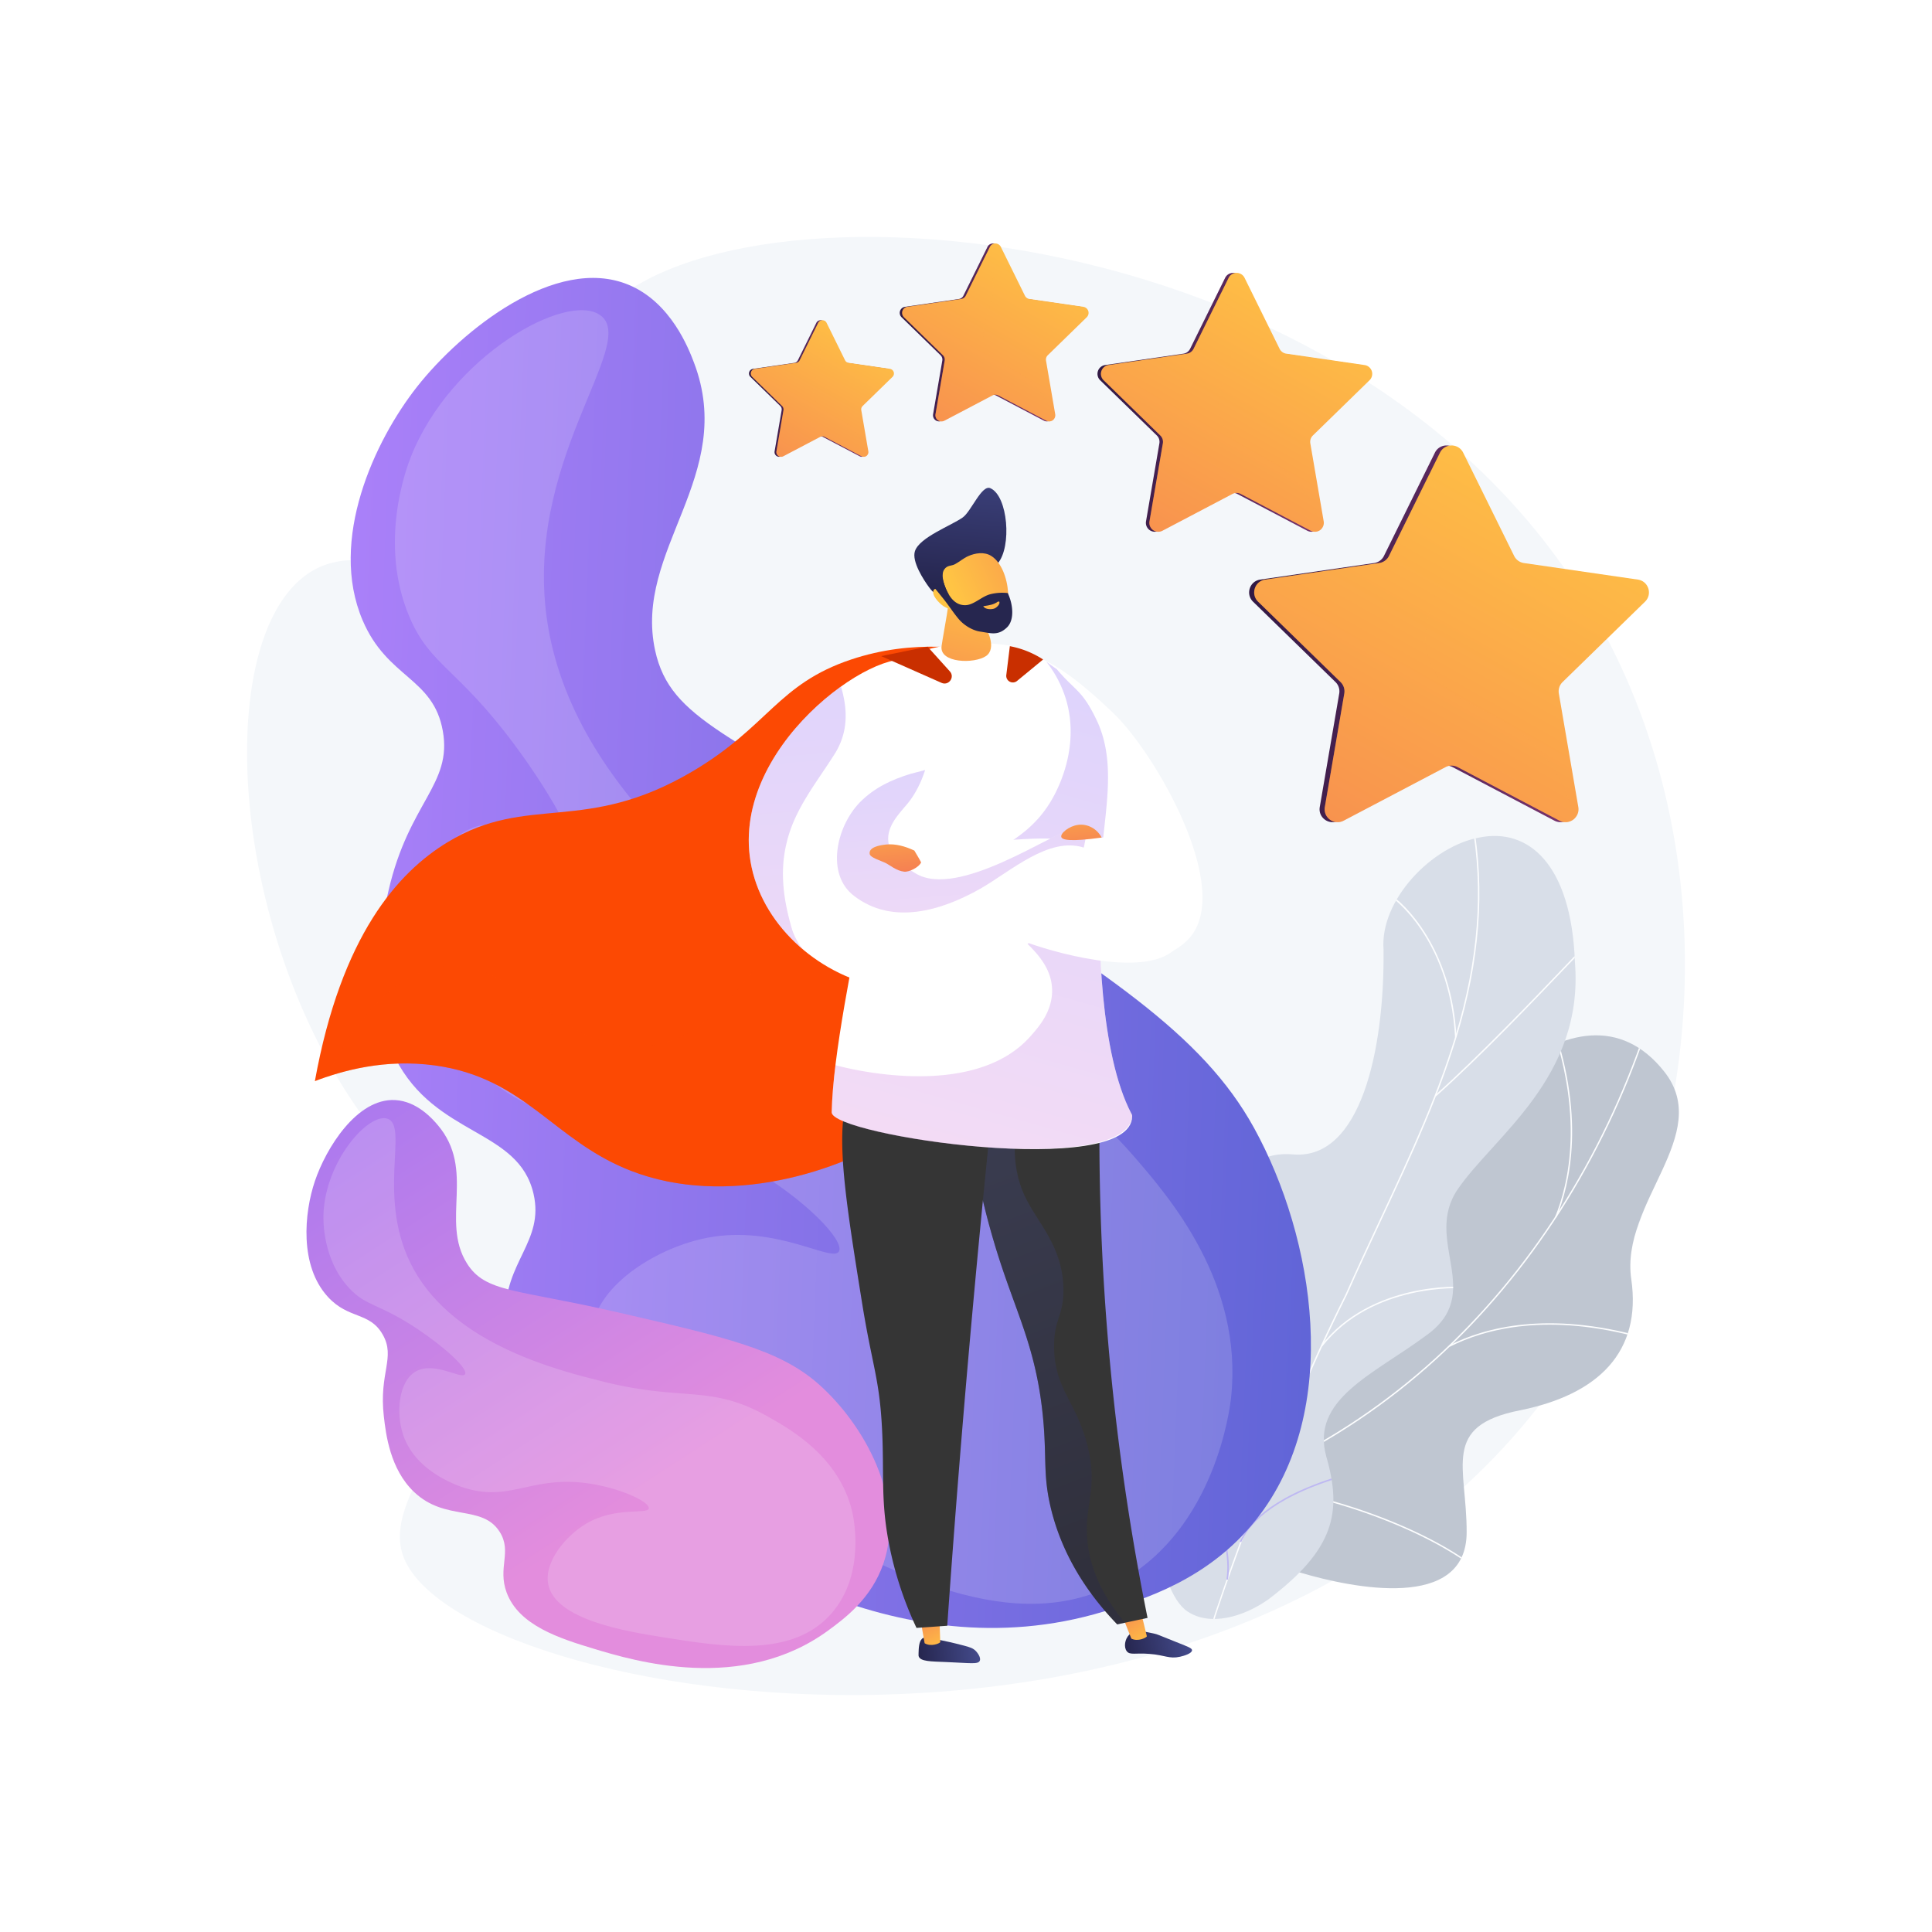 <svg xmlns="http://www.w3.org/2000/svg" xmlns:xlink="http://www.w3.org/1999/xlink" viewBox="0 0 3710 3710"><defs><clipPath id="clip-path"><path d="M2156.458,3037.247c-13.719-6.556-88.607-53.879-92.049-63.336-22.901-62.936-24.02-110.873,1.981-176.725,4.441-11.246,59.189-5.067,69.828-13.235,35.862-4.533,48.584-3.881,80.561-24.938,94.404-62.167-6.091-270.085,189.373-267.403,143.174,1.965,238.146,82.689,290.346-123.441s332.59-520.927,499.255-310.471c95.65,120.782-84.604,251.468-63.261,398.517,20.281,139.735-63.112,221.915-214.399,252.114-151.287,30.198-101.308,108.003-101.697,234.34-.468,151.758-219.395,106.803-318.697,77.427C2417.732,2996.439,2305.087,2987.423,2156.458,3037.247Z" fill="#bfc6d1"/></clipPath><clipPath id="clip-path-2"><path d="M2435.981,3071.026c-49.107,34.823-112.75,51.924-155.385,23.645-32.268-21.402-50.669-86.982-51.513-124.139-.028-1.239-3.373-93.594,75.405-163.376,155.871-135.251,76.991-280.777,59.076-363.826-29.936-117.541,5.845-237.299,120.916-226.43,127.903,9.561,174.272-198.77,172.347-393.147-7.529-95.524,93.266-199.295,184.216-215.516,93.094-18.819,176.342,49.913,183.266,239.425,17.81,220.506-154.13,333.323-224.423,435.135-69.137,99.931,54.929,200.648-62.957,282.942-99.652,73.684-220.247,121.252-190.155,230.943C2578.138,2905.31,2561.28,2975.842,2435.981,3071.026Z" fill="#d8dee8"/></clipPath><linearGradient id="linear-gradient" x1="547.545" y1="1084.302" x2="2451.41" y2="1084.302" gradientTransform="translate(140.554 689.538) rotate(2.298)" gradientUnits="userSpaceOnUse"><stop offset="0" stop-color="#aa80f9"/><stop offset="0.996" stop-color="#6165d7"/></linearGradient><linearGradient id="linear-gradient-2" x1="202.277" y1="-57.751" x2="905.772" y2="-1179.992" gradientTransform="matrix(0.422, -0.906, 0.906, 0.422, 1226.443, 3076.119)" gradientUnits="userSpaceOnUse"><stop offset="0.004" stop-color="#e38ddd"/><stop offset="1" stop-color="#9571f6"/></linearGradient><linearGradient id="linear-gradient-3" x1="2398.689" y1="1217.136" x2="3156.742" y2="1217.136" gradientUnits="userSpaceOnUse"><stop offset="0" stop-color="#311944"/><stop offset="1" stop-color="#893976"/></linearGradient><linearGradient id="linear-gradient-4" x1="3012.39" y1="827.101" x2="2263.746" y2="2154.24" gradientUnits="userSpaceOnUse"><stop offset="0" stop-color="#ffc444"/><stop offset="0.996" stop-color="#f36f56"/></linearGradient><linearGradient id="linear-gradient-5" x1="3012.023" y1="826.894" x2="2263.378" y2="2154.035" xlink:href="#linear-gradient-4"/><linearGradient id="linear-gradient-6" x1="2107.456" y1="772.588" x2="2628.423" y2="772.588" xlink:href="#linear-gradient-3"/><linearGradient id="linear-gradient-7" x1="2529.218" y1="504.539" x2="2014.718" y2="1416.607" xlink:href="#linear-gradient-4"/><linearGradient id="linear-gradient-8" x1="2528.966" y1="504.397" x2="2014.464" y2="1416.466" xlink:href="#linear-gradient-4"/><linearGradient id="linear-gradient-9" x1="1727.757" y1="638.387" x2="2085.789" y2="638.387" xlink:href="#linear-gradient-3"/><linearGradient id="linear-gradient-10" x1="2017.61" y1="454.172" x2="1664.023" y2="1080.985" xlink:href="#linear-gradient-4"/><linearGradient id="linear-gradient-11" x1="2017.437" y1="454.074" x2="1663.849" y2="1080.888" xlink:href="#linear-gradient-4"/><linearGradient id="linear-gradient-12" x1="1438.262" y1="746.076" x2="1713.118" y2="746.076" xlink:href="#linear-gradient-3"/><linearGradient id="linear-gradient-13" x1="1660.779" y1="604.657" x2="1389.335" y2="1085.852" xlink:href="#linear-gradient-4"/><linearGradient id="linear-gradient-14" x1="1660.646" y1="604.581" x2="1389.201" y2="1085.778" xlink:href="#linear-gradient-4"/><linearGradient id="linear-gradient-15" x1="872.28" y1="3259.326" x2="989.364" y2="3259.326" gradientTransform="matrix(-0.996, 0.09, 0.09, 0.996, 2456.547, -160.454)" gradientUnits="userSpaceOnUse"><stop offset="0" stop-color="#444b8c"/><stop offset="0.996" stop-color="#26264f"/></linearGradient><linearGradient id="linear-gradient-16" x1="450.965" y1="3205.902" x2="502.334" y2="3099.58" gradientTransform="matrix(-0.998, 0.069, 0.069, 0.998, 2040.621, -60.669)" xlink:href="#linear-gradient-4"/><linearGradient id="linear-gradient-17" x1="407.157" y1="3344.84" x2="531.551" y2="3344.84" gradientTransform="matrix(-0.977, 0.213, 0.213, 0.977, 1968.053, -210.656)" xlink:href="#linear-gradient-15"/><linearGradient id="linear-gradient-18" x1="246.298" y1="3286.998" x2="298.754" y2="3178.426" gradientTransform="matrix(-0.989, 0.145, 0.145, 0.989, 1974.58, -128.668)" xlink:href="#linear-gradient-4"/><linearGradient id="linear-gradient-19" x1="2593.962" y1="2844.798" x2="2262.182" y2="2096.885" gradientTransform="translate(-237.58 -19.3) rotate(3.055)" gradientUnits="userSpaceOnUse"><stop offset="0.004" stop-color="#26264f"/><stop offset="1" stop-color="#444b8c"/></linearGradient><linearGradient id="linear-gradient-20" x1="1883.659" y1="1106.027" x2="1779.245" y2="1494.683" xlink:href="#linear-gradient-4"/><linearGradient id="linear-gradient-21" x1="1731.861" y1="975.737" x2="1795.671" y2="685.692" gradientTransform="matrix(0.991, -0.135, 0.135, 0.991, -10.085, 396.278)" xlink:href="#linear-gradient-19"/><linearGradient id="linear-gradient-22" x1="1731.674" y1="1001.119" x2="2055.82" y2="901.299" gradientTransform="matrix(0.991, -0.135, 0.135, 0.991, -10.085, 396.278)" xlink:href="#linear-gradient-4"/><linearGradient id="linear-gradient-23" x1="1759.784" y1="981.881" x2="1823.592" y2="691.842" gradientTransform="matrix(0.991, -0.135, 0.135, 0.991, -10.085, 396.278)" xlink:href="#linear-gradient-19"/><linearGradient id="linear-gradient-24" x1="1811.271" y1="949.762" x2="1706.853" y2="1338.431" gradientTransform="matrix(0.991, -0.135, 0.135, 0.991, -10.085, 396.278)" xlink:href="#linear-gradient-4"/><linearGradient id="linear-gradient-25" x1="4613.002" y1="2202.704" x2="4284.989" y2="1201.549" gradientTransform="matrix(-0.999, 0.041, 0.041, 0.999, 6336.553, -39.998)" xlink:href="#linear-gradient-2"/><linearGradient id="linear-gradient-26" x1="4543.032" y1="1796.515" x2="4558.979" y2="1303.393" gradientTransform="matrix(-0.999, 0.041, 0.041, 0.999, 6336.553, -39.998)" xlink:href="#linear-gradient-2"/><linearGradient id="linear-gradient-27" x1="4841.963" y1="2028.305" x2="4871.331" y2="1120.149" gradientTransform="matrix(-0.999, 0.041, 0.041, 0.999, 6336.553, -39.998)" xlink:href="#linear-gradient-2"/><linearGradient id="linear-gradient-28" x1="1706.772" y1="1522.288" x2="1726.109" y2="1714.36" xlink:href="#linear-gradient-4"/><linearGradient id="linear-gradient-29" x1="2064.513" y1="1486.275" x2="2083.849" y2="1678.345" xlink:href="#linear-gradient-4"/></defs><g style="isolation:isolate"><g id="Background"><rect width="3710" height="3710" fill="#fff"/></g><g id="Illustration"><g id="Personal_brand" data-name="Personal brand"><path d="M1138.176,623.292c-92.736,135.184,15.999,354.351-121.606,456.02-133.948,98.968-298.498-63.254-424.735,21.938C404.57,1227.626,438.768,1805.898,712.56,2165.19c82.339,108.052,151.138,150.093,181.608,272.294,65.429,262.397-164.522,418.487-120.763,548.264,98.531,292.211,1613.858,537.41,2221.876-340.78,283.969-410.151,326.457-1002.412,72.739-1452.238C2609.557,379.902,1346.26,319.963,1138.176,623.292Z" fill="#f4f7fa"/><g style="mix-blend-mode:soft-light"><path d="M2156.458,3037.247c-13.719-6.556-88.607-53.879-92.049-63.336-22.901-62.936-24.02-110.873,1.981-176.725,4.441-11.246,59.189-5.067,69.828-13.235,35.862-4.533,48.584-3.881,80.561-24.938,94.404-62.167-6.091-270.085,189.373-267.403,143.174,1.965,238.146,82.689,290.346-123.441s332.59-520.927,499.255-310.471c95.65,120.782-84.604,251.468-63.261,398.517,20.281,139.735-63.112,221.915-214.399,252.114-151.287,30.198-101.308,108.003-101.697,234.34-.468,151.758-219.395,106.803-318.697,77.427C2417.732,2996.439,2305.087,2987.423,2156.458,3037.247Z" fill="#bfc6d1"/><g clip-path="url(#clip-path)"><path d="M2089.965,2925.226l-.369-2.702c247.974-33.997,478.841-143.039,667.642-315.337,179.644-163.939,318.667-381.534,402.043-629.265l2.586.871c-83.525,248.167-222.808,466.158-402.788,630.408C2569.865,2781.874,2338.49,2891.153,2089.965,2925.226Z" fill="#fcfdfe"/><path d="M2823.586,3005.563c-109.763-80.744-315.147-149.389-457.841-153.023l.073-2.725c143.163,3.645,349.243,72.528,459.385,153.551Z" fill="#fcfdfe"/><path d="M2186.602,2910.858l-1.102-2.494c67.882-30.076,117.947-93.304,148.804-187.925,22.616-69.351,34.581-153.646,35.561-250.542l2.725.026c-.98,97.177-12.991,181.747-35.693,251.362C2305.789,2816.672,2255.223,2880.454,2186.602,2910.858Z" fill="#fcfdfe"/><path d="M2783.78,2586.203l-1.234-2.434c69.696-35.265,190.615-66.78,370.942-16.626l-.732,2.626C2973.283,2519.853,2853.037,2551.152,2783.78,2586.203Z" fill="#fcfdfe"/><path d="M2988.735,2338.042l-2.52-1.036c25.674-62.538,58.038-196.062-13.677-387.682l2.553-.957C3047.133,2140.86,3014.561,2275.135,2988.735,2338.042Z" fill="#fcfdfe"/></g></g><g style="mix-blend-mode:soft-light"><path d="M2435.981,3071.026c-49.107,34.823-112.75,51.924-155.385,23.645-32.268-21.402-50.669-86.982-51.513-124.139-.028-1.239-3.373-93.594,75.405-163.376,155.871-135.251,76.991-280.777,59.076-363.826-29.936-117.541,5.845-237.299,120.916-226.43,127.903,9.561,174.272-198.77,172.347-393.147-7.529-95.524,93.266-199.295,184.216-215.516,93.094-18.819,176.342,49.913,183.266,239.425,17.81,220.506-154.13,333.323-224.423,435.135-69.137,99.931,54.929,200.648-62.957,282.942-99.652,73.684-220.247,121.252-190.155,230.943C2578.138,2905.31,2561.28,2975.842,2435.981,3071.026Z" fill="#d8dee8"/><g clip-path="url(#clip-path-2)"><path d="M2332.189,3109.95l-2.705-.346c.139-1.433,107.474-330.803,254.404-624.048,20.944-47.439,43.276-95.149,64.87-141.289,57.831-123.55,117.627-251.308,153.653-381.109,40.268-145.089,46.41-279.091,18.777-409.661l2.665-.564c27.729,131.009,21.574,265.433-18.816,410.954-36.085,130.022-95.931,257.884-153.808,381.536-21.59,46.127-43.913,93.822-64.873,141.294C2447.197,2764.451,2334.281,3099.797,2332.189,3109.95Z" fill="#fcfdfe"/><path d="M2757.633,2105.145l-1.814-2.035c85.359-76.092,190.348-186.029,246.754-245.091,45.302-47.434,45.615-47.403,47.169-46.983l-.713,2.632.356-1.316.416,1.27c-2.151,1.146-21.172,21.064-45.256,46.28C2948.114,1918.993,2843.075,2028.98,2757.633,2105.145Z" fill="#fcfdfe"/><path d="M2794.124,1991.834c-5.047-98.582-38.081-166.681-64.906-206.451-29.659-43.974-59.054-64.86-62.208-65.583l.221-.96-.825-1.582c.736-.384,1.537-.181,3.329.843,24.612,14.087,118.32,101.808,127.114,273.594Z" fill="#fcfdfe"/><path d="M2497.922,2677.051l-2.883-.67c20.66-88.88,10.361-188.074-30.609-294.825-21.369-55.678-50.339-111.109-86.104-164.755-2.593-3.893-3.507-5.27-3.777-5.887l2.705-1.194c.201.442,1.673,2.647,3.533,5.44,35.887,53.828,64.959,109.454,86.404,165.335C2508.379,2487.809,2518.718,2587.585,2497.922,2677.051Z" fill="#beb8f2"/><path d="M2539.012,2585.566l-2.144-1.682c96.334-123.065,269.763-113.166,271.161-112.618l.871,1.381-1.072,1.229-.29-1.315-.264,1.311C2805.644,2473.62,2634.243,2463.911,2539.012,2585.566Zm268.229-114.353.294,1.328Z" fill="#fcfdfe"/><path d="M2358.111,3033.439l-2.923-.432c5.766-39.044-.877-107.419-65.269-211.439-3.516-5.677-3.516-5.677-3.309-6.477l2.863.739-1.432-.369,1.405-.412c.175.422,1.478,2.527,2.985,4.963C2357.296,2924.791,2363.95,2993.908,2358.111,3033.439Z" fill="#beb8f2"/><path d="M2383.577,2961.496l-2.731-1.131c11.941-28.889,52.431-83.605,189.411-125.477,1.893-.577,3.107-.947,3.546-1.115l1.056,2.764c-.462.175-1.742.569-3.734,1.179C2435.302,2879.232,2395.321,2933.087,2383.577,2961.496Z" fill="#beb8f2"/></g></g><path d="M2119.582,3094.58c74.872-22.605,200.918-60.662,292.657-176.465,166.782-210.535,111.902-541.376-4.038-752.027-99.585-180.94-284.336-298.76-653.836-534.404-347.995-221.931-466.92-247.641-496.351-382.738-41.958-192.595,157.293-335.209,74.658-552.549-9.917-26.08-43.975-115.657-125.661-149.539-139.832-58.002-321.091,87.905-406.024,195.655-81.924,103.934-170.347,294.313-104.685,448.572,47.573,111.765,135.616,109.622,153.994,212.356,18.491,103.364-65.058,136.709-104.158,306.632-15.621,67.885-46.975,204.148,12.794,321.628,77.282,151.903,236.953,134.893,265.688,261.12,20.763,91.202-55.809,129.902-54.396,235.441,1.86,138.941,136.834,241.161,250.293,324.724C1354.119,2951.39,1714.562,3216.864,2119.582,3094.58Z" fill="url(#linear-gradient)"/><path d="M1153.273,605.712c74.309,55.328-153.006,283.7-100.98,596.435,55.978,336.487,401.194,565.362,560.729,671.131,272.192,180.462,391.581,147.914,564.093,346.939,68.278,78.77,210.522,242.873,186.93,463.476-2.192,20.496-30.037,248.633-209.961,351.225-204.082,116.369-448.655-17.264-659.395-132.404-127.339-69.576-381.717-208.56-358.397-351.538,14.256-87.404,129.005-156.173,222.127-174.129,132.913-25.631,239.977,48.738,252.629,26.188,11.397-20.311-64.502-100.186-170.159-160.957-211.335-121.553-325.664-42.394-481.91-154.189-18.939-13.55-167.439-123.095-165.274-282.787,1.248-92.102,52.648-203.281,127.618-219.66,84.79-18.525,163.135,92.206,183.247,74.781,19.232-16.661-40.713-128.024-116.035-229.433-110.672-149.004-162.322-152.359-202.083-245.724-60.663-142.446-5.506-287.43,2.722-308.159C866.274,682.675,1089.742,558.408,1153.273,605.712Z" fill="#fff" opacity="0.16" style="mix-blend-mode:screen"/><path d="M1591.337,3130.329c30.6-22.54,82.114-60.487,105.263-128.443,42.084-123.548-36.909-266.089-124.289-343.66-75.055-66.63-178.826-90.494-386.368-138.225-195.464-44.953-254.1-37.362-289.57-94.424-50.567-81.349,17.441-179.086-55.78-265.142-8.787-10.326-38.965-45.794-81.881-48.007-73.466-3.79-132.7,92.526-154.043,155.688-20.587,60.924-30.076,162.486,25.103,222.423,39.978,43.426,79.941,28.11,105.081,72.155,25.295,44.315-7.529,73.185,2.235,157.35,3.901,33.625,11.73,101.118,58.223,145.175,60.116,56.966,130.452,23.182,164.16,76.297,24.355,38.376-4.403,68.562,13.428,116.653,23.473,63.312,101.915,88.138,167.467,107.925C1217.555,3189.397,1425.808,3252.26,1591.337,3130.329Z" fill="url(#linear-gradient-2)"/><path d="M743.689,2148.125c43.03,13.233-23.864,154.804,50.874,289.519,80.414,144.947,275.736,193.532,366,215.984,154.005,38.309,203.368,3.968,314.757,67.005,44.086,24.948,135.931,76.924,161.047,181.769,2.333,9.741,26.729,118.728-38.947,194.993-74.493,86.507-208.229,65.143-323.463,46.737-69.631-11.123-208.727-33.341-221.328-102.601-7.703-42.339,33.638-92.508,73.351-115.89,56.681-33.375,117.809-16.756,119.931-29.141,1.911-11.155-45.844-35.368-104.114-45.99-116.551-21.245-156.009,33.612-245.747,7.866-10.877-3.12-96.704-29.098-121.713-102.566-14.424-42.372-8.991-101.644,22.667-121.349,35.805-22.287,89.704,15.656,96.075,4.404,6.093-10.76-39.485-51.987-90.481-86.154-74.932-50.203-99.125-43.33-132.531-79.604-50.967-55.342-49.319-130.704-48.926-141.534C624.817,2230.089,706.9,2136.81,743.689,2148.125Z" fill="#fff" opacity="0.16" style="mix-blend-mode:screen"/><path d="M2800.033,869.314l97.846,198.257a24.887,24.887,0,0,0,18.739,13.614l218.789,31.792c20.413,2.966,28.564,28.052,13.793,42.45l-158.318,154.321a24.888,24.888,0,0,0-7.157,22.029l37.374,217.905c3.487,20.331-17.852,35.835-36.11,26.235l-195.691-102.881a24.888,24.888,0,0,0-23.162,0l-195.691,102.881c-18.258,9.599-39.597-5.905-36.11-26.235l37.373-217.905a24.886,24.886,0,0,0-7.157-22.029l-158.318-154.321c-14.771-14.398-6.62-39.484,13.793-42.45l218.79-31.792a24.887,24.887,0,0,0,18.739-13.614l97.845-198.257C2764.527,850.816,2790.903,850.816,2800.033,869.314Z" fill="url(#linear-gradient-3)"/><path d="M2809.749,869.314l97.845,198.257a24.887,24.887,0,0,0,18.739,13.614l218.789,31.792c20.413,2.966,28.564,28.052,13.793,42.45l-158.318,154.321a24.887,24.887,0,0,0-7.157,22.029l37.374,217.905c3.487,20.331-17.852,35.835-36.11,26.235l-195.691-102.881a24.888,24.888,0,0,0-23.162,0l-195.691,102.881c-18.258,9.599-39.597-5.905-36.11-26.235l37.374-217.905a24.887,24.887,0,0,0-7.157-22.029L2415.948,1155.427c-14.771-14.398-6.62-39.484,13.793-42.45l218.789-31.792a24.887,24.887,0,0,0,18.739-13.614l97.845-198.257C2774.244,850.816,2800.62,850.816,2809.749,869.314Z" fill="url(#linear-gradient-4)"/><g opacity="0.3" style="mix-blend-mode:multiply"><path d="M2941.566,1425.054c-75.094-71.406-159.682-67.427-193.833-149.946-38.266-92.464,43.216-157.191,29.258-270.635-3.381-27.479-12.491-58.856-32.697-92.969l-77.023,156.066a24.89,24.89,0,0,1-18.739,13.615l-218.789,31.792c-20.413,2.966-28.564,28.052-13.793,42.449l158.318,154.322a24.888,24.888,0,0,1,7.157,22.029l-37.374,217.905c-3.487,20.331,17.852,35.834,36.11,26.235l195.691-102.881a24.888,24.888,0,0,1,23.162,0l195.691,102.881a24.723,24.723,0,0,0,29.489-4.752C3004.771,1500.05,2973.093,1455.033,2941.566,1425.054Z" fill="url(#linear-gradient-5)"/></g><path d="M2383.277,533.549,2450.521,669.8a17.103,17.103,0,0,0,12.878,9.356l150.361,21.849a17.103,17.103,0,0,1,9.479,29.173L2514.436,836.235a17.104,17.104,0,0,0-4.918,15.139l25.685,149.754a17.104,17.104,0,0,1-24.817,18.03L2375.899,948.454a17.106,17.106,0,0,0-15.918,0l-134.487,70.704a17.103,17.103,0,0,1-24.816-18.03l25.684-149.754a17.104,17.104,0,0,0-4.918-15.139l-108.803-106.056a17.103,17.103,0,0,1,9.479-29.173l150.362-21.849a17.103,17.103,0,0,0,12.878-9.356l67.243-136.251A17.104,17.104,0,0,1,2383.277,533.549Z" fill="url(#linear-gradient-6)"/><path d="M2389.955,533.549,2457.198,669.8a17.103,17.103,0,0,0,12.878,9.356l150.361,21.849a17.103,17.103,0,0,1,9.479,29.173L2521.114,836.235a17.105,17.105,0,0,0-4.919,15.139l25.685,149.754a17.103,17.103,0,0,1-24.816,18.03L2382.576,948.454a17.105,17.105,0,0,0-15.918,0l-134.488,70.704a17.103,17.103,0,0,1-24.816-18.03l25.685-149.754a17.104,17.104,0,0,0-4.919-15.139L2119.318,730.179a17.103,17.103,0,0,1,9.479-29.173l150.362-21.849a17.103,17.103,0,0,0,12.878-9.356l67.244-136.251A17.104,17.104,0,0,1,2389.955,533.549Z" fill="url(#linear-gradient-7)"/><g opacity="0.3" style="mix-blend-mode:multiply"><path d="M2480.545,915.478c-51.608-49.073-109.741-46.339-133.211-103.05-26.298-63.545,29.7-108.029,20.107-185.992-2.324-18.884-8.585-40.448-22.471-63.892L2292.036,669.8a17.106,17.106,0,0,1-12.878,9.357l-150.362,21.849a17.103,17.103,0,0,0-9.479,29.173l108.802,106.056a17.105,17.105,0,0,1,4.919,15.14l-25.685,149.754a17.104,17.104,0,0,0,24.816,18.03l134.488-70.704a17.106,17.106,0,0,1,15.918,0l134.487,70.704a16.991,16.991,0,0,0,20.267-3.266C2523.982,967.019,2502.211,936.082,2480.545,915.478Z" fill="url(#linear-gradient-8)"/></g><path d="M1917.313,474.109l46.213,93.637a11.754,11.754,0,0,0,8.85,6.43l103.335,15.015a11.754,11.754,0,0,1,6.515,20.049l-74.774,72.887a11.754,11.754,0,0,0-3.381,10.404l17.652,102.918a11.754,11.754,0,0,1-17.055,12.391l-92.426-48.591a11.754,11.754,0,0,0-10.94,0l-92.426,48.591a11.754,11.754,0,0,1-17.055-12.391l17.652-102.918a11.754,11.754,0,0,0-3.381-10.404l-74.774-72.887a11.754,11.754,0,0,1,6.515-20.049l103.335-15.015a11.755,11.755,0,0,0,8.851-6.43l46.213-93.637A11.754,11.754,0,0,1,1917.313,474.109Z" fill="url(#linear-gradient-9)"/><path d="M1921.903,474.109l46.213,93.637a11.755,11.755,0,0,0,8.851,6.43l103.335,15.015a11.754,11.754,0,0,1,6.515,20.049l-74.774,72.887a11.754,11.754,0,0,0-3.381,10.404l17.652,102.918a11.754,11.754,0,0,1-17.055,12.391l-92.426-48.591a11.754,11.754,0,0,0-10.94,0l-92.426,48.591a11.754,11.754,0,0,1-17.055-12.391l17.652-102.918a11.754,11.754,0,0,0-3.381-10.404l-74.774-72.887a11.754,11.754,0,0,1,6.515-20.049l103.335-15.015a11.755,11.755,0,0,0,8.851-6.43l46.213-93.637A11.754,11.754,0,0,1,1921.903,474.109Z" fill="url(#linear-gradient-10)"/><g opacity="0.3" style="mix-blend-mode:multiply"><path d="M1984.16,736.587c-35.467-33.725-75.418-31.846-91.548-70.82-18.074-43.671,20.411-74.242,13.819-127.822-1.597-12.978-5.9-27.798-15.443-43.909l-36.379,73.711a11.756,11.756,0,0,1-8.851,6.43l-103.335,15.015a11.754,11.754,0,0,0-6.515,20.049l74.774,72.887a11.755,11.755,0,0,1,3.381,10.404l-17.652,102.918a11.754,11.754,0,0,0,17.055,12.391l92.426-48.591a11.754,11.754,0,0,1,10.94,0l92.426,48.591a11.676,11.676,0,0,0,13.928-2.244C2014.012,772.009,1999.05,750.747,1984.16,736.587Z" fill="url(#linear-gradient-11)"/></g><path d="M1583.782,619.962l35.477,71.884a9.024,9.024,0,0,0,6.794,4.936l79.329,11.527a9.024,9.024,0,0,1,5.001,15.392l-57.403,55.954a9.023,9.023,0,0,0-2.595,7.987l13.551,79.009a9.024,9.024,0,0,1-13.093,9.512l-70.954-37.303a9.023,9.023,0,0,0-8.398,0l-70.954,37.303a9.024,9.024,0,0,1-13.093-9.512l13.551-79.009a9.024,9.024,0,0,0-2.595-7.987l-57.403-55.954a9.024,9.024,0,0,1,5.001-15.392l79.329-11.527a9.023,9.023,0,0,0,6.794-4.936l35.477-71.884A9.024,9.024,0,0,1,1583.782,619.962Z" fill="url(#linear-gradient-12)"/><path d="M1587.305,619.962l35.477,71.884a9.024,9.024,0,0,0,6.794,4.936l79.329,11.527a9.024,9.024,0,0,1,5.001,15.392l-57.403,55.954a9.023,9.023,0,0,0-2.595,7.987l13.551,79.009a9.024,9.024,0,0,1-13.093,9.512l-70.954-37.303a9.022,9.022,0,0,0-8.398,0l-70.954,37.303a9.024,9.024,0,0,1-13.093-9.512l13.551-79.009a9.024,9.024,0,0,0-2.595-7.987l-57.403-55.954a9.024,9.024,0,0,1,5.001-15.392l79.329-11.527a9.024,9.024,0,0,0,6.794-4.936l35.477-71.884A9.024,9.024,0,0,1,1587.305,619.962Z" fill="url(#linear-gradient-13)"/><g opacity="0.3" style="mix-blend-mode:multiply"><path d="M1635.099,821.463c-27.228-25.89-57.898-24.448-70.28-54.367-13.875-33.526,15.669-56.995,10.608-98.127a86.109,86.109,0,0,0-11.855-33.709l-27.927,56.587a9.025,9.025,0,0,1-6.794,4.937l-79.329,11.527a9.023,9.023,0,0,0-5.001,15.391l57.403,55.954a9.025,9.025,0,0,1,2.595,7.987l-13.551,79.008a9.024,9.024,0,0,0,13.093,9.512l70.954-37.303a9.025,9.025,0,0,1,8.398,0l70.954,37.303a8.964,8.964,0,0,0,10.692-1.723C1658.016,848.655,1646.53,832.333,1635.099,821.463Z" fill="url(#linear-gradient-14)"/></g><path d="M604.625,2076.136c50.816-280.317,159.854-401.235,254.957-458.922,155.2-94.14,262.972-13.627,470.254-135.977,145.698-85.999,163.268-167.578,304.644-214.81,118.091-39.453,231.012-24.353,310.182-4.249,131.629,371.365,32.107,746.69-210.673,908.387-120.086,79.98-338.087,149.565-523.133,77.432-148.448-57.866-202.378-178.359-375.825-202.077C739.15,2032.807,656.726,2056.104,604.625,2076.136Z" fill="#fc4903"/><g opacity="0.3" style="mix-blend-mode:multiply"><path d="M1564.464,1714.492c-114.292,126.483-179.932,281.869-325.778,294.617-164.88,14.41-243.293-169.995-388.101-152.974-60.79,7.145-140.441,50.651-224.218,212.142,51.944-17.595,125.201-33.77,208.665-22.357,173.447,23.718,227.376,144.212,375.825,202.077,185.046,72.133,403.047,2.549,523.133-77.432,200.563-133.578,303.339-412.952,258.816-715.441C1778.51,1521.997,1648.164,1621.863,1564.464,1714.492Z" fill="#fc4903"/></g><path d="M1770.645,3146.756c-6.075,5.585-6.459,18.629-6.709,27.155-.114,3.809-.169,5.714.336,7.027,3.683,9.571,22.672,9.442,52.538,10.666,47.197,1.933,61.379,4.774,64.625-2.429,3.041-6.751-5.937-16.954-6.945-18.078-5.427-6.04-11.755-7.973-23.954-11.18-22.573-5.934-37.768-9.011-42.368-9.943C1779.439,3144.151,1774.634,3143.09,1770.645,3146.756Z" fill="url(#linear-gradient-15)"/><path d="M1803.747,3099.693l1.84,53.723c-1.471,2.512-17.778,9.408-30.048,2.091l-9.259-53.206Z" fill="url(#linear-gradient-16)"/><path d="M2168.206,3139.329c-8.114,8.054-10.694,23.543-4.439,31.576,6.146,7.898,16.298,2.763,44.186,5.087,29.871,2.493,37.307,9.976,57.94,5.452,8.336-1.831,23.137-6.565,23.176-12.445.027-4.135-7.245-6.66-31.473-16.242-34.39-13.6-34.202-14.233-41.571-15.862C2197.511,3132.806,2178.924,3128.697,2168.206,3139.329Z" fill="url(#linear-gradient-17)"/><path d="M2189.982,3091.553l12.341,50.721c-1.277,2.617-17.01,10.735-29.801,4.377l-19.7-49.642Z" fill="url(#linear-gradient-18)"/><path d="M2115.026,1991.132a4683.316,4683.316,0,0,0,88.605,1115.723q-29.134,6.195-58.266,12.387c-46.157-47.889-103.629-122.462-127.817-224.801-15.012-63.518-7.179-95.328-14.712-172.87-11.994-123.466-46.111-189.636-79.64-290.471-30.13-90.611-64.392-223.06-77.194-398.34Q1980.515,2011.947,2115.026,1991.132Z" fill="#353535"/><path d="M2088.201,2775.711c-21.386-84.694-62.586-107.088-64.053-187.032-1.038-56.547,19.284-61.171,17.935-115.296-2.045-82.098-50.139-125.145-74.302-176.786-25.518-54.54-35.295-142.144,33.477-287.862q-77.628,12.014-155.257,24.025c12.802,175.28,47.064,307.73,77.194,398.339,33.529,100.837,67.646,167.007,79.64,290.471,7.533,77.542-.3,109.353,14.712,172.869,24.188,102.34,81.659,176.914,127.817,224.803q7.411-1.577,14.819-3.151c-49.897-59.558-67.504-112.748-71.983-155.907C2080.915,2889.967,2109.762,2861.106,2088.201,2775.711Z" opacity="0.3" fill="url(#linear-gradient-19)" style="mix-blend-mode:multiply"/><path d="M1920.903,1980.638q-34.67,319.114-63.473,650.369-21.519,248.533-38.432,490.926-29.529,2.054-59.062,4.11a684.252,684.252,0,0,1-52.761-161.196c-16.413-84.856-8.922-134.326-13.446-221.606-5.078-97.89-18.873-119.894-38.758-244.1-40.359-252.075-60.54-378.113,3.466-452.426C1679.214,2022.589,1743.508,1962.721,1920.903,1980.638Z" fill="#353535"/><path d="M1985.445,1259.897c52.102,15.749,118.758,77.057,153.618,110.669,80.397,77.519,231.331,339.07,143.392,432.472-59.828,63.545-164.971,36.843-211.327-27.227-34.095-47.124-13.446-90.012-6.271-174.851C2072.578,1509.67,2039.862,1350.095,1985.445,1259.897Z" fill="#fff"/><path d="M2029.345,1285.041c35.918,42.658,48.523,39.096,76.515,97.824,42.173,88.477,11.113,189.609,6.685,298.584-4.857,119.542-.08,342.047,60.003,457.029,1.047,2.002,1.56,2.421,1.515,5.419-1.841,121.91-577.841,36.506-576.928-8.016,4.534-221.091,148.541-705.27,112.871-865.41,16.193-.292,48.229-17.201,61.266-20.848,55.939-15.647,106.45-18.285,159.345-11.085,19.35,2.634,29.089,7.085,43.211,12.512C1996.77,1259.866,2011.566,1272.957,2029.345,1285.041Z" fill="#fff"/><path d="M1824.348,1116.553c.757,37.112-11.421,90.595-16.221,123.877-4.801,33.282,63.225,34.685,85.459,19.251,20.417-14.173,5.047-52.604-14.65-72.774C1859.236,1166.738,1844.463,1137.2,1824.348,1116.553Z" fill="url(#linear-gradient-20)"/><path d="M1915.911,1081.917c27.347-31.645,19.837-129.716-14.236-144.492-16.523-7.165-36.635,44.434-52.701,56.044-21.574,15.592-82.83,37.993-91.955,64.625-6.882,20.084,17.36,56.488,26.862,69.392,10.75,14.599,11.034,9.07,22.889,18.857,16.44,13.57,38.001,29.142,54.921,44.569,1.356-13.657.524-13.537,3.765-31.384,1.246-6.864,14.628-36.972,21.512-48.823C1891.341,1103.175,1912.561,1085.792,1915.911,1081.917Z" fill="url(#linear-gradient-21)"/><path d="M1826.557,1171.106c26.901,18.861,42.232,44.167,84.484,30.224,37.829-12.484,31.181-110.265-7.995-134.059-13.068-7.938-30.25-5.498-44.288.84-8.291,3.744-16.535,10.725-24.721,15.204-7.55,4.131-14.778,1.338-20.992,10.407-7.775,11.347,1.932,36.28,8.866,48.027-4.485-2.972-9.674-7.313-15.148-8.233-3.86-.649-11.129-5.923-13.899-.123-4.523,9.47,10.097,24.367,18.283,30.202C1814.892,1166.263,1822.158,1169.179,1826.557,1171.106Z" fill="url(#linear-gradient-22)"/><path d="M1809.406,1087.903c5.733,2.349-2.394,13.445.343,22.963,5.314,18.479,15.954,51.7,43.918,51.261,16.532-.259,31.605-17.097,48.423-21.154a93.42,93.42,0,0,1,33.028-2.119c9.55,19.378,14.166,51.288-1.731,66.255-17.121,16.119-30.505,10.762-51.428,7.689-13.999-2.056-30.446-11.669-40.711-23.733-10.695-12.571-19.136-26.152-29.858-39.452-5.92-7.344-13.134-16.567-19.967-24.187a48.186,48.186,0,0,1-6.239-8.268C1789.156,1112.143,1801.108,1084.503,1809.406,1087.903Z" fill="url(#linear-gradient-23)"/><path d="M1915.579,1155.654c-7.401,5.557-16.796,6.797-25.49,8.103-.423.064-2.403-.423-1.465,1.063,3.527,5.588,15.593,6.042,21.343,3.505,4.083-1.801,10.563-7.959,9.164-12.502C1918.54,1153.906,1916.436,1155.958,1915.579,1155.654Z" fill="url(#linear-gradient-24)"/><path d="M1978.786,1989.964c15.464-17.461,40.05-45.223,41.508-83.986,3.751-99.66-150.404-138.467-144.337-219.566,4.716-63.039,99.082-55.936,152.781-167.828,9.22-19.211,42.952-92.226,18.488-174.914a219.601,219.601,0,0,0-37.816-72.794c6.627,4.669,13.059,9.491,19.936,14.165,35.916,42.658,48.522,39.096,76.515,97.824,42.172,88.477,11.112,189.609,6.685,298.584-4.857,119.542-.08,342.047,60.003,457.029,1.048,2.002,1.75,3.301,1.515,5.419-13.437,121.181-577.841,36.506-576.927-8.016.547-26.656,3.135-57.165,7.178-90.44C1624.322,2050.954,1868.086,2114.964,1978.786,1989.964Z" opacity="0.3" fill="url(#linear-gradient-25)" style="mix-blend-mode:multiply"/><path d="M2140.592,1607.157c31.512-1.578,9.746-20.632,19.288-17.86,5.976,1.736,152.18,145.48,106.108,221.317-43.94,72.326-226.472,23.28-290.788.346-35.746-12.746-141.903-52.225-206.38-154.908-5.794-9.228-10.134-17.185-13.013-22.726,140.906-18.483,208.388-22.914,243.733-23.109C2022.215,1610.092,2045.087,1611.94,2140.592,1607.157Z" fill="#fff"/><path d="M2087.338,1592.56c-3.974,31.743-20.37,129.73-103.119,210.025-16.453,15.965-128.056,120.622-284.526,94.247-122.269-20.61-231.153-114.271-256.322-231.255-49.135-228.377,242.677-429.854,309.69-395.303,44.986,23.193,57.825,188.402-9.504,271.89-14.633,18.145-41.84,43.327-37.624,74.945,4.048,30.359,34.783,49.525,52.192,60.057,82.117,49.684,262.014-78.55,309.606-89.074C2071.163,1587.986,2073.748,1584.734,2087.338,1592.56Z" fill="#fff"/><path d="M1650.779,1541.093c28.355-28.722,61.204-43.848,98.144-55.203,9.222-2.496,18.45-4.811,27.579-7.194-7.549,23.473-18.363,45.39-32.944,63.47-14.634,18.145-41.841,43.327-37.625,74.944,4.048,30.359,34.783,49.525,52.192,60.058,82.117,49.684,262.014-78.55,309.607-89.074,3.432-.107,6.017-3.36,19.606,4.467-.996,7.959-2.775,20.084-6.184,35.048-67.524-21.622-140.772,46.12-199.16,79.235-75.042,42.445-168.416,69.891-241.584,13.825C1585.575,1679.602,1605.459,1588.228,1650.779,1541.093Z" opacity="0.3" fill="url(#linear-gradient-26)" style="mix-blend-mode:multiply"/><path d="M1614.906,1318.346c12.802,43.041,14.347,86.634-11.308,128.212-36.975,58.605-78.284,107.545-93.317,173.127-13.471,55.675-5.322,110.465,10.688,164.933a122.502,122.502,0,0,0,20.663,38.354c-48.965-41.322-85.087-96.159-98.261-157.395C1412.426,1521.75,1516.71,1388.598,1614.906,1318.346Z" opacity="0.3" fill="url(#linear-gradient-27)" style="mix-blend-mode:multiply"/><path d="M1768.82,1656.052c-3.905,9.332-23.192,18.907-32.553,17.823-15.695-1.819-26.774-12.511-36.615-17.172-8.79-4.163-28.417-9.813-29.594-16.794-2.229-13.22,19.213-16.945,31.791-18.22,17.634-1.788,36.443,3.356,53.958,11.639C1760.161,1640.974,1765.046,1648.475,1768.82,1656.052Z" fill="url(#linear-gradient-28)"/><path d="M2115.555,1608.336c-61.581,8.649-75.817,4.401-77.525-1.027-2.18-6.927,14.416-20.939,32.14-23.349C2088.152,1581.515,2106.396,1591.136,2115.555,1608.336Z" fill="url(#linear-gradient-29)"/><path d="M1781.177,1241.788l-89.235,18.109,116.135,51.399c13.727,6.075,26.013-10.898,15.954-22.04Z" fill="#c92f00"/><path d="M1939.229,1240.804a177.553,177.553,0,0,1,63.847,25.592l-50.074,41.226a12.668,12.668,0,0,1-20.625-11.333Z" fill="#c92f00"/></g></g></g></svg>